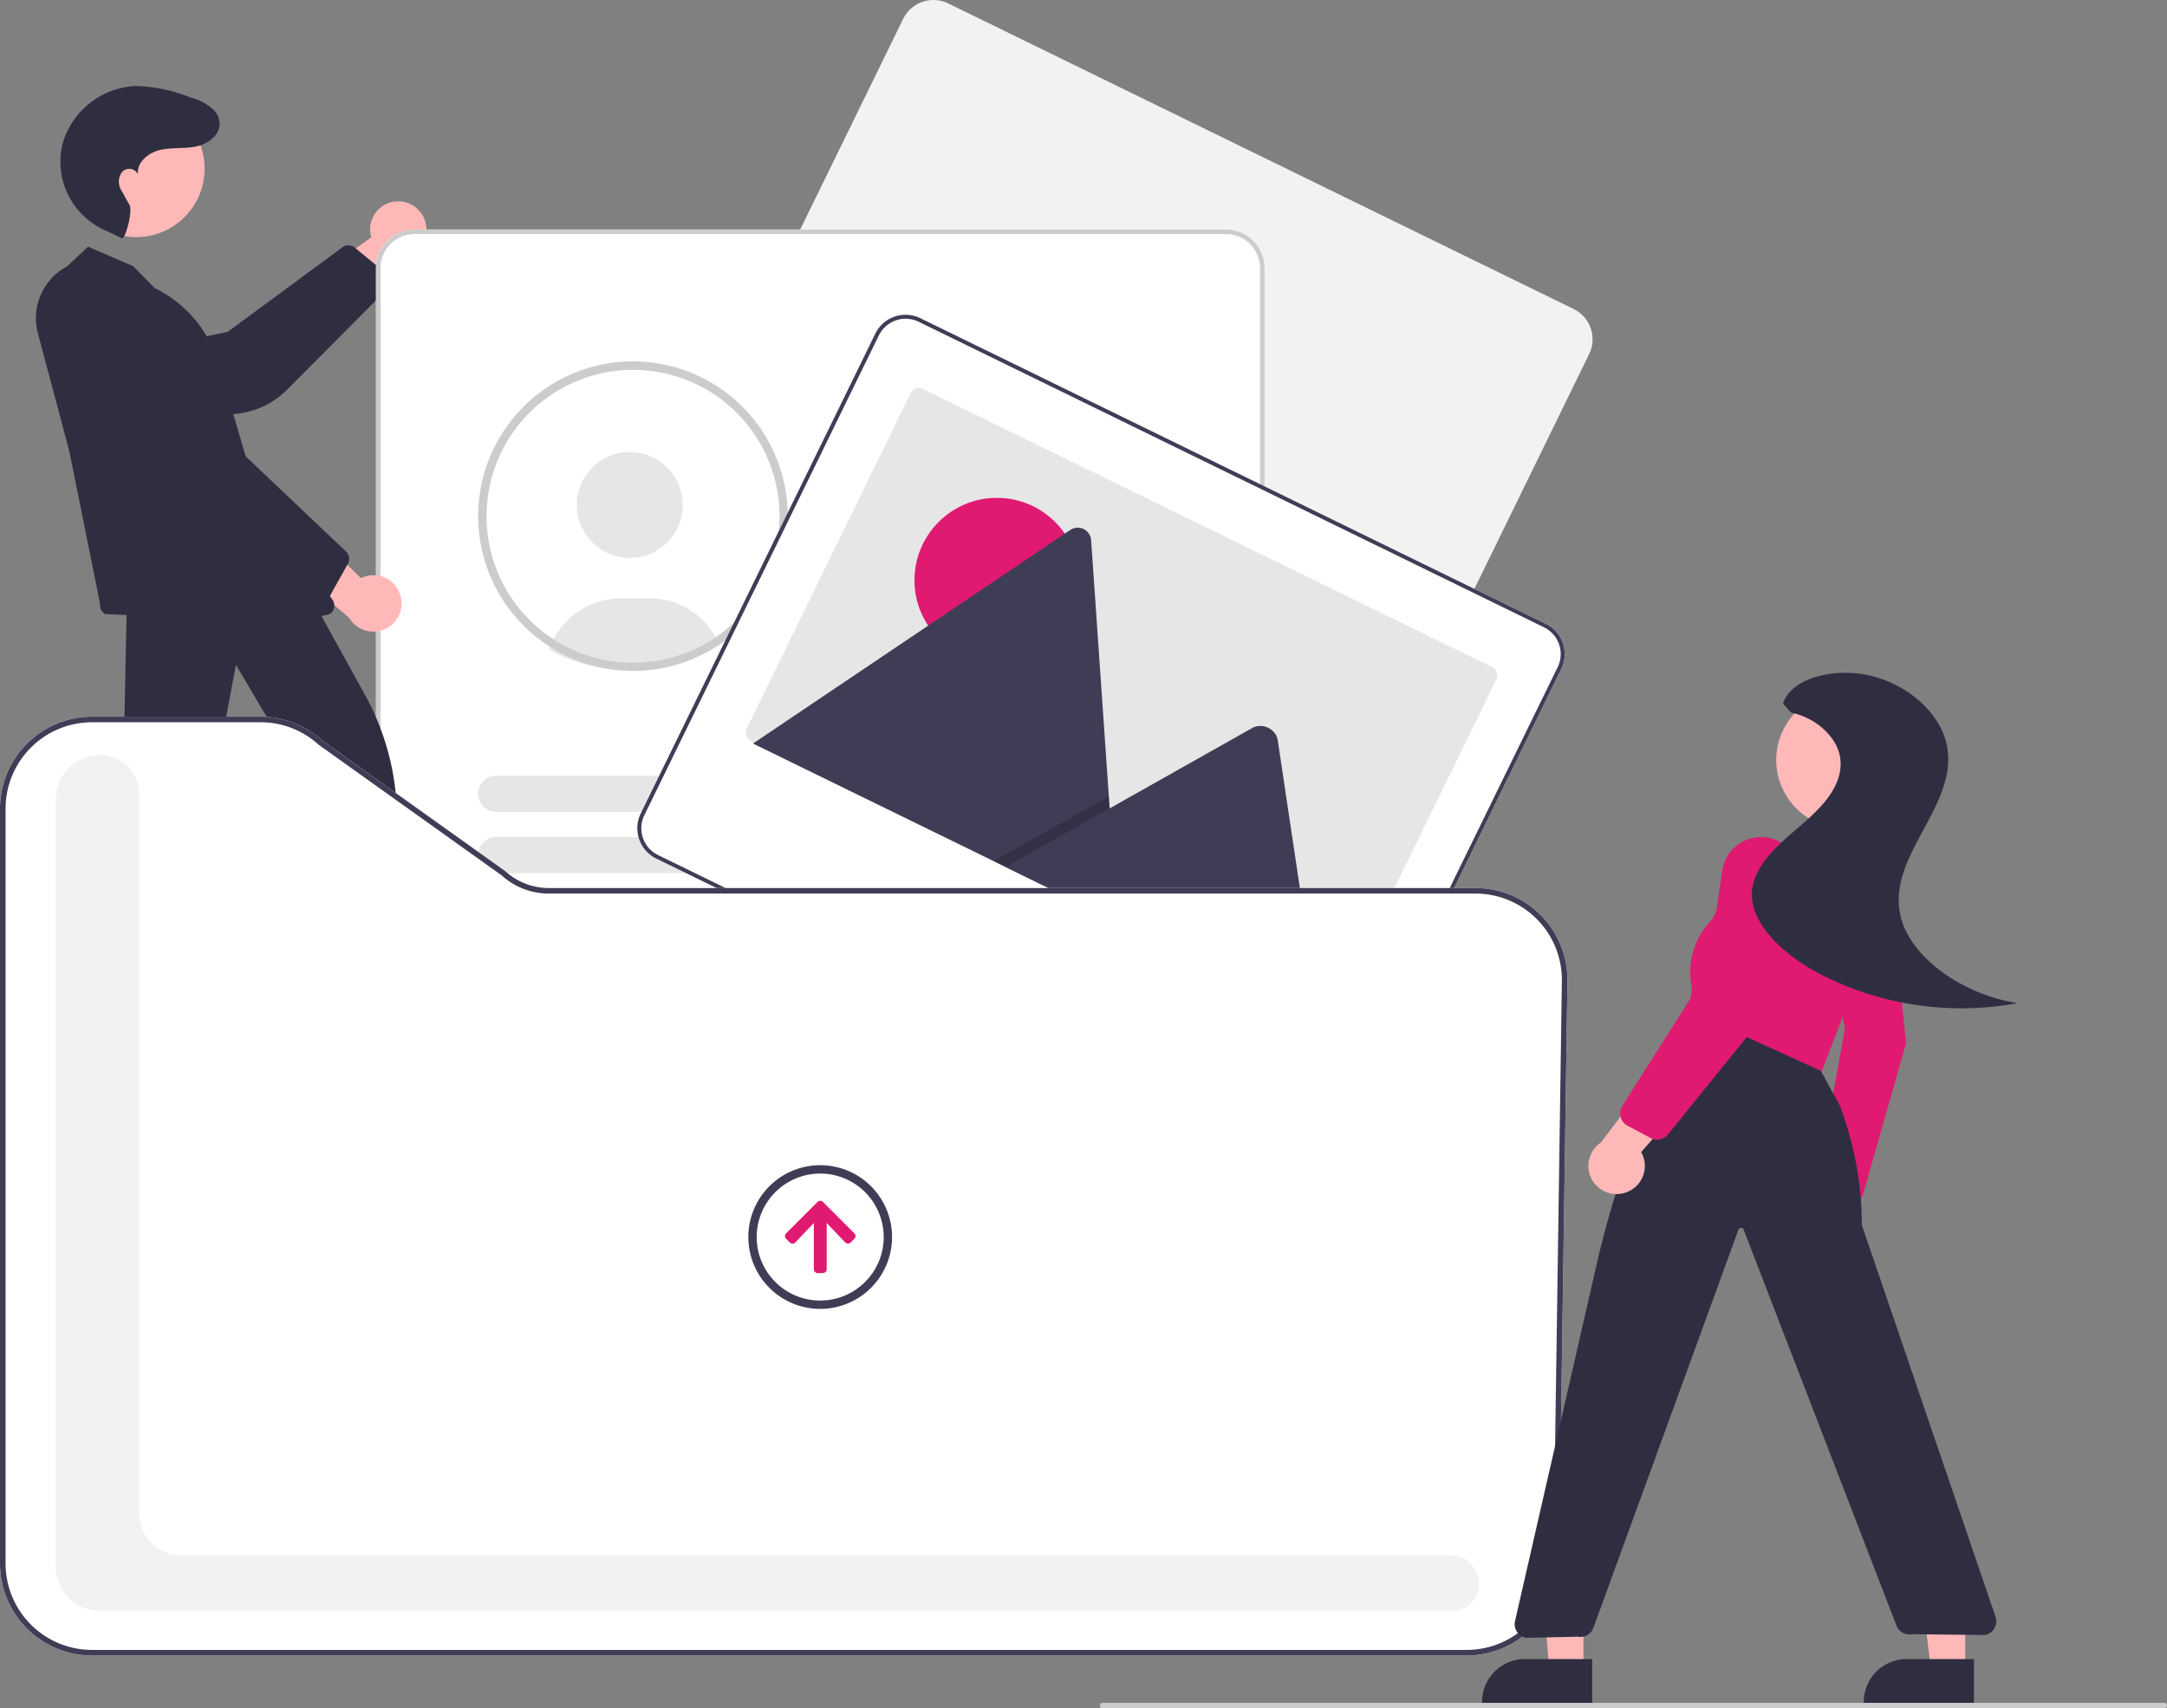 <svg id="Group_252" data-name="Group 252" xmlns="http://www.w3.org/2000/svg" width="266.941" height="210.507" viewBox="0 0 266.941 210.507">
  <rect x="0" y="0" width="266.941" height="210.507" fill="#808080" stroke="none"/>
  <path id="Path_946" data-name="Path 946" d="M328.24,215.646a3.452,3.452,0,0,0-2.932,4.406l-9.98,7.131,5.949,2.289,8.565-7.123a3.47,3.47,0,0,0-1.6-6.7Z" transform="translate(-279.57 -190.818)" fill="#ffb8b8"/>
  <path id="Path_947" data-name="Path 947" d="M276.384,236.762,264,249.218a10.262,10.262,0,0,1-6.322,2.962l-15.3,1.4a4.215,4.215,0,0,1-3.129-.983,4.117,4.117,0,0,1,1.817-7.191l15.627-3.327,14.227-10.487a1.3,1.3,0,0,1,1.294.01l3.869,3.169a1.271,1.271,0,0,1,.641,1.334A1.242,1.242,0,0,1,276.384,236.762Z" transform="translate(-228.642 -201.192)" fill="#2f2e41"/>
  <path id="Path_948" data-name="Path 948" d="M564.089,185.621a4.164,4.164,0,0,0-2.306-4.187l-77.039-37.653a4.153,4.153,0,0,0-5.556,1.905v0l-28.894,59.118a4.161,4.161,0,0,0,1.908,5.557l77.039,37.653a4.161,4.161,0,0,0,5.557-1.908l28.894-59.118A4.123,4.123,0,0,0,564.089,185.621Z" transform="translate(-367.933 -143.357)" fill="#f2f2f2"/>
  <path id="Path_949" data-name="Path 949" d="M450.8,370.948H350.835a4.752,4.752,0,0,1-4.747-4.747V230.5a4.752,4.752,0,0,1,4.747-4.747H450.8a4.752,4.752,0,0,1,4.747,4.747V366.2a4.752,4.752,0,0,1-4.747,4.747Z" transform="translate(-299.772 -197.471)" fill="#fff"/>
  <circle id="Ellipse_58" data-name="Ellipse 58" cx="6.522" cy="6.522" r="6.522" transform="translate(71.055 55.704)" fill="#e6e6e6"/>
  <path id="Path_950" data-name="Path 950" d="M408.2,364.468a18.686,18.686,0,0,0,2.883,1.329l.176.061a18.8,18.8,0,0,0,6.249,1.061c.428,0,.841-.015,1.226-.044a18.584,18.584,0,0,0,2.788-.384c.5-.11,1.006-.242,1.492-.391.118-.035.226-.069.346-.106a18.941,18.941,0,0,0,5.51-2.855,8.5,8.5,0,0,0-.439-.738,9.413,9.413,0,0,0-7.889-4.258h-3.432a9.444,9.444,0,0,0-8.589,5.52,8.575,8.575,0,0,0-.321.805Z" transform="translate(-340.565 -284.419)" fill="#e6e6e6"/>
  <path id="Path_951" data-name="Path 951" d="M442.438,381.674a1.242,1.242,0,0,0-.611.214,18.257,18.257,0,0,0,2.736-.38Z" transform="translate(-362.649 -299.765)" fill="#2f2e41"/>
  <path id="Path_952" data-name="Path 952" d="M401.82,273.083a19.073,19.073,0,0,0-9.515,35.6,18.751,18.751,0,0,0,3.031,1.411l.178.062a18.967,18.967,0,0,0,6.305,1.071c.415,0,.831-.014,1.239-.045a18.758,18.758,0,0,0,2.811-.388c.518-.113,1.026-.247,1.507-.395.117-.034.226-.069.347-.106a19.075,19.075,0,0,0-5.9-37.211Zm11.066,33.36a18.082,18.082,0,0,1-5.475,2.887l-.326.1c-.457.141-.937.264-1.431.371a17.587,17.587,0,0,1-2.66.371c-.388.027-.783.041-1.174.041a18.036,18.036,0,0,1-5.969-1.013l-.168-.058a17.588,17.588,0,0,1-3.007-1.414,18.047,18.047,0,1,1,20.21-1.287Z" transform="translate(-323.848 -228.555)" fill="#ccc"/>
  <path id="Path_953" data-name="Path 953" d="M364.676,494.922" transform="translate(-311.98 -374.249)" fill="#f2f2f2"/>
  <path id="Path_954" data-name="Path 954" d="M450.8,370.948H350.835a4.752,4.752,0,0,1-4.747-4.747V230.5a4.752,4.752,0,0,1,4.747-4.747H450.8a4.752,4.752,0,0,1,4.747,4.747V366.2a4.752,4.752,0,0,1-4.747,4.747ZM350.835,226.311a4.193,4.193,0,0,0-4.188,4.188V366.2a4.193,4.193,0,0,0,4.188,4.188H450.8a4.193,4.193,0,0,0,4.188-4.188V230.5a4.193,4.193,0,0,0-4.188-4.188Z" transform="translate(-299.772 -197.471)" fill="#ccc"/>
  <path id="Path_955" data-name="Path 955" d="M536.362,319.87H508.076a2.238,2.238,0,1,1,0-4.475h28.286a2.238,2.238,0,0,1,0,4.475Z" transform="translate(-404.689 -256.344)" fill="#e6e6e6"/>
  <path id="Path_956" data-name="Path 956" d="M545.592,341.873H508.076a2.238,2.238,0,1,1,0-4.475h37.516a2.238,2.238,0,1,1,0,4.475Z" transform="translate(-404.689 -270.794)" fill="#e6e6e6"/>
  <path id="Path_957" data-name="Path 957" d="M455.569,426.262H385.121a2.238,2.238,0,1,1,0-4.475h70.448a2.238,2.238,0,0,1,0,4.475Z" transform="translate(-323.937 -326.217)" fill="#e6e6e6"/>
  <path id="Path_958" data-name="Path 958" d="M464.8,448.264H385.121a2.238,2.238,0,1,1,0-4.475H464.8a2.238,2.238,0,0,1,0,4.475Z" transform="translate(-323.937 -340.667)" fill="#e6e6e6"/>
  <path id="Path_959" data-name="Path 959" d="M455.569,498.835H385.121a2.238,2.238,0,1,1,0-4.475h70.448a2.238,2.238,0,0,1,0,4.475Z" transform="translate(-323.937 -373.88)" fill="#e6e6e6"/>
  <path id="Path_960" data-name="Path 960" d="M464.8,520.837H385.121a2.238,2.238,0,1,1,0-4.475H464.8a2.238,2.238,0,0,1,0,4.475Z" transform="translate(-323.937 -388.33)" fill="#e6e6e6"/>
  <path id="Path_961" data-name="Path 961" d="M455.569,571.408H385.121a2.238,2.238,0,1,1,0-4.475h70.448a2.238,2.238,0,0,1,0,4.475Z" transform="translate(-323.937 -421.542)" fill="#e6e6e6"/>
  <path id="Path_962" data-name="Path 962" d="M464.8,593.41H385.121a2.238,2.238,0,1,1,0-4.475H464.8a2.238,2.238,0,0,1,0,4.475Z" transform="translate(-323.937 -435.993)" fill="#e6e6e6"/>
  <path id="Path_963" data-name="Path 963" d="M554.089,298.621a4.164,4.164,0,0,0-2.306-4.187l-77.039-37.653a4.153,4.153,0,0,0-5.556,1.905v0l-28.894,59.118a4.161,4.161,0,0,0,1.908,5.557l77.039,37.653a4.161,4.161,0,0,0,5.557-1.908l28.894-59.118A4.122,4.122,0,0,0,554.089,298.621Z" transform="translate(-361.365 -217.571)" fill="#fff"/>
  <path id="Path_964" data-name="Path 964" d="M554.089,298.621a4.164,4.164,0,0,0-2.306-4.187l-77.039-37.653a4.153,4.153,0,0,0-5.556,1.905v0l-28.894,59.118a4.161,4.161,0,0,0,1.908,5.557l77.039,37.653a4.161,4.161,0,0,0,5.557-1.908l28.894-59.118A4.122,4.122,0,0,0,554.089,298.621Zm-29.731,60.274a3.67,3.67,0,0,1-4.9,1.684l-77.038-37.653a3.67,3.67,0,0,1-1.684-4.9L469.627,258.9a3.67,3.67,0,0,1,4.9-1.684l77.039,37.653a3.67,3.67,0,0,1,1.684,4.9Z" transform="translate(-361.365 -217.571)" fill="#3f3d56"/>
  <path id="Path_965" data-name="Path 965" d="M571.26,318.6,551.084,359.88a1.156,1.156,0,0,1-1.547.532h0L479.46,326.161a.976.976,0,0,1-.143-.084,1.156,1.156,0,0,1-.388-1.463L499.1,283.333a1.156,1.156,0,0,1,1.547-.532h0l70.077,34.251a1.156,1.156,0,0,1,.532,1.547h0Z" transform="translate(-386.938 -234.861)" fill="#e6e6e6"/>
  <circle id="Ellipse_59" data-name="Ellipse 59" cx="10.149" cy="10.149" r="10.149" transform="translate(112.65 61.345)" fill="#e01a70"/>
  <path id="Path_966" data-name="Path 966" d="M526.31,381.324l-44.729-21.862a1.012,1.012,0,0,1-.161-.095l39.065-26.3a1.649,1.649,0,0,1,2.578,1.26l2.179,31.53.105,1.509Z" transform="translate(-388.652 -267.758)" fill="#3f3d56"/>
  <path id="Path_967" data-name="Path 967" d="M371.83,301.259,356.558,293.8l12.819-7.225.923-.52.461-.261.105,1.509Z" transform="translate(-234.171 -187.693)" opacity="0.2" style="isolation: isolate"/>
  <path id="Path_968" data-name="Path 968" d="M610.736,440.223l-38.687-18.909,12.819-7.225.923-.521,16.7-9.416a2.2,2.2,0,0,1,3.02,1.259,1.977,1.977,0,0,1,.055.244Z" transform="translate(-448.173 -314.485)" fill="#3f3d56"/>
  <path id="Path_969" data-name="Path 969" d="M125.842,345.763h4.208l2-16.231h-6.211Z" transform="translate(-82.647 -216.421)" fill="#ffb8b8"/>
  <path id="Path_970" data-name="Path 970" d="M333.868,516.174h8.288a5.281,5.281,0,0,1,5.281,5.281v.171H333.868Z" transform="translate(-291.746 -388.206)" fill="#2f2e41"/>
  <path id="Path_971" data-name="Path 971" d="M30.551,336.838l4.36.853,5.364-16.411-6.434-1.259Z" transform="translate(-20.065 -210.175)" fill="#ffb8b8"/>
  <path id="Path_972" data-name="Path 972" d="M237.16,507.59l8.586,1.68h0a5.575,5.575,0,0,1,4.4,6.542l-.035.178-14.058-2.75Z" transform="translate(-227.507 -382.569)" fill="#2f2e41"/>
  <path id="Path_973" data-name="Path 973" d="M326.449,336.606a3.452,3.452,0,0,0-4.852-2.114l-8.771-8.574-1.21,6.258,8.515,7.183a3.47,3.47,0,0,0,6.319-2.753Z" transform="translate(-277.132 -263.255)" fill="#ffb8b8"/>
  <circle id="Ellipse_60" data-name="Ellipse 60" cx="8.43" cy="8.43" r="8.43" transform="translate(8.344 12.358)" fill="#ffb8b8"/>
  <path id="Path_974" data-name="Path 974" d="M240.349,192.944c.448.2,1.365-3.373.954-4.087-.611-1.062-.575-1.054-.981-1.756a2.036,2.036,0,0,1,.029-2.282,1.2,1.2,0,0,1,1.981.239c-.154-1.472,1.3-2.655,2.744-2.987s2.963-.126,4.413-.422c1.683-.343,3.434-1.754,2.762-3.6a2.607,2.607,0,0,0-.508-.835,6.429,6.429,0,0,0-2.922-1.6,19.351,19.351,0,0,0-6.8-1.425,9.885,9.885,0,0,0-8.734,6.388,8.978,8.978,0,0,0-.372,1.382,9.265,9.265,0,0,0,5.751,10.176Z" transform="translate(-225.344 -163.596)" fill="#2f2e41"/>
  <path id="Path_975" data-name="Path 975" d="M232.54,277.177a1.289,1.289,0,0,1-.61-1.276l-3.8-18.845-3.856-14.463h0a7.234,7.234,0,0,1,3.622-8.269l2.549-2.412,5.561,2.4L238.644,237a15.112,15.112,0,0,1,7.892,9.357l4.239,14.5,9.788,14.563a1.3,1.3,0,0,1-.127,1.606C259.075,278.491,232.54,277.177,232.54,277.177Z" transform="translate(-219.605 -201.517)" fill="#2f2e41"/>
  <path id="Path_976" data-name="Path 976" d="M280.171,291.3l-14.434-10a10.262,10.262,0,0,1-4.025-5.7l-4.057-14.814a4.215,4.215,0,0,1,.419-3.253,4.117,4.117,0,0,1,7.4.527l6.017,14.8,12.82,12.167a1.3,1.3,0,0,1,.217,1.275l-2.442,4.365a1.271,1.271,0,0,1-1.2.865A1.242,1.242,0,0,1,280.171,291.3Z" transform="translate(-241.592 -216.981)" fill="#2f2e41"/>
  <path id="Path_977" data-name="Path 977" d="M235.746,407.886a1.285,1.285,0,0,1-.154-1.175l6.677-24.274.494-23.785,22.478-1.542.109-.007,6.77,12.271a31.571,31.571,0,0,1,3.81,12.438l2.231,24.449a1.276,1.276,0,0,1-1.116,1.4l-6.778.645a1.261,1.261,0,0,1-1.4-1.068l-2.752-24.845-9.9-16.732-3.324,17.615L246,407.6a1.276,1.276,0,0,1-1.187.833l-8.032,0A1.249,1.249,0,0,1,235.746,407.886Z" transform="translate(-227.152 -283.736)" fill="#2f2e41"/>
  <path id="Path_978" data-name="Path 978" d="M391.858,516.316H222.479a11.34,11.34,0,0,1-11.327-11.327V411.97a11.34,11.34,0,0,1,11.327-11.327h20.767a11.3,11.3,0,0,1,7.618,2.945l22.521,16.081a7.957,7.957,0,0,0,5.375,2.083H392.91a11.327,11.327,0,0,1,11.326,11.493l-1.052,71.91a11.375,11.375,0,0,1-11.326,11.161Z" transform="translate(-211.152 -312.331)" fill="#fff"/>
  <path id="Path_979" data-name="Path 979" d="M403.488,519.841H236.616a5.471,5.471,0,0,1-5.464-5.464v-94.54a5.47,5.47,0,0,1,5.464-5.464,4.839,4.839,0,0,1,4.833,4.833v88.65a5.127,5.127,0,0,0,5.121,5.121H402.925a3.476,3.476,0,0,1,3.4,2.6,3.336,3.336,0,0,1-1.478,3.839,2.607,2.607,0,0,1-1.362.422Z" transform="translate(-224.287 -321.348)" fill="#f2f2f2"/>
  <path id="Path_980" data-name="Path 980" d="M493.45,579.549l-.439-.439a.47.47,0,0,1-.022-.665l.022-.022,3.855-3.858a.47.47,0,0,1,.665-.022l.022.022,3.855,3.855a.477.477,0,0,1,.012.675l-.012.012-.439.439a.477.477,0,0,1-.675.012l-.012-.012-2.279-2.4v5.7a.474.474,0,0,1-.47.477h-.638a.477.477,0,0,1-.477-.477h0V577.15l-2.279,2.4a.477.477,0,0,1-.675.008Z" transform="translate(-396.166 -426.457)" fill="#e01a70"/>
  <path id="Path_981" data-name="Path 981" d="M488.568,562.67a7.823,7.823,0,1,1-7.823,7.823h0a7.829,7.829,0,0,1,7.823-7.823m0-1.03a8.852,8.852,0,1,0,8.852,8.852h0A8.852,8.852,0,0,0,488.568,561.64Z" transform="translate(-387.533 -418.066)" fill="#3f3d56"/>
  <path id="Path_982" data-name="Path 982" d="M391.858,516.316H222.479a11.34,11.34,0,0,1-11.327-11.327V411.97a11.34,11.34,0,0,1,11.327-11.327h20.767a11.3,11.3,0,0,1,7.618,2.945l22.521,16.081a7.957,7.957,0,0,0,5.375,2.083H392.91a11.327,11.327,0,0,1,11.326,11.493l-1.052,71.91a11.375,11.375,0,0,1-11.326,11.161ZM222.479,401.329a10.653,10.653,0,0,0-10.641,10.641v93.019a10.653,10.653,0,0,0,10.641,10.641H391.858A10.685,10.685,0,0,0,402.5,505.145l1.052-71.91a10.641,10.641,0,0,0-10.639-10.8H278.76a8.642,8.642,0,0,1-5.822-2.249l-22.521-16.081a10.617,10.617,0,0,0-7.171-2.779Z" transform="translate(-211.152 -312.331)" fill="#3f3d56"/>
  <path id="Path_983" data-name="Path 983" d="M557.716,568.5h-4.208l-1.315-16.231h5.524Z" transform="translate(-362.655 -362.708)" fill="#ffb8b8"/>
  <path id="Path_984" data-name="Path 984" d="M756.6,744.369H743.032V744.2a5.281,5.281,0,0,1,5.281-5.281H756.6Z" transform="translate(-560.467 -534.493)" fill="#2f2e41"/>
  <path id="Path_985" data-name="Path 985" d="M693.4,568.5h-4.208l-2-16.231H693.4Z" transform="translate(-451.317 -362.708)" fill="#ffb8b8"/>
  <path id="Path_986" data-name="Path 986" d="M893.6,744.369H880.032V744.2a5.281,5.281,0,0,1,5.281-5.281H893.6Z" transform="translate(-650.442 -534.493)" fill="#2f2e41"/>
  <path id="Path_987" data-name="Path 987" d="M866.447,564.234a3.876,3.876,0,0,0,.1-4.909,3.2,3.2,0,0,0-.368-.375l3.17-11.7L864.066,549l-2.2,10.844a3.9,3.9,0,0,0,.349,4.273,2.711,2.711,0,0,0,4.231.116Z" transform="translate(-638.198 -408.615)" fill="#ffb8b8"/>
  <path id="Path_988" data-name="Path 988" d="M867.388,499.561a1.333,1.333,0,0,1-.2-.015l-2.753-.415a1.491,1.491,0,0,1-1.034-.716,1.923,1.923,0,0,1-.241-1.329L866.6,477.9l-2.329-12.323a4.975,4.975,0,0,1,2.695-5.572,3.682,3.682,0,0,1,3.6.461,4.914,4.914,0,0,1,1.93,3.5l1.648,15.713-.02.068-5.305,18.621A1.536,1.536,0,0,1,867.388,499.561Z" transform="translate(-639.342 -351.14)" fill="#e01a70"/>
  <circle id="Ellipse_61" data-name="Ellipse 61" cx="8.43" cy="8.43" r="8.43" transform="translate(218.802 85.218)" fill="#ffb8b8"/>
  <path id="Path_989" data-name="Path 989" d="M831.813,475.044a1.707,1.707,0,0,1-.614-.114L817.874,469.8a1.71,1.71,0,0,1-1.085-1.829l.535-4.014a9.1,9.1,0,0,1,2.145-8.1l.324-.357,3.942-7.189a4.208,4.208,0,0,1,5.743-1.65l6.962,3.89a4.2,4.2,0,0,1,1.939,2.343,12.839,12.839,0,0,1-.2,8.648l-4.767,12.393A1.728,1.728,0,0,1,831.813,475.044Z" transform="translate(-608.896 -342.207)" fill="#e01a70"/>
  <path id="Path_990" data-name="Path 990" d="M756.154,583.465l-.018,0a1.716,1.716,0,0,1-1.346-2.08L765,536.746a120.367,120.367,0,0,1,6.9-20.645l4.344-9.9,16.21,7.4,2.315,4.233a41.429,41.429,0,0,1,2.738,14.767l16.471,48.271a1.716,1.716,0,0,1-1.342,2.247l-9.017-.1a1.388,1.388,0,0,1-.258.022,1.705,1.705,0,0,1-1.586-1.076l-18.828-48.8a.345.345,0,0,0-.33-.213.333.333,0,0,0-.31.225l-17.865,49.048a1.708,1.708,0,0,1-1.918,1.1Z" transform="translate(-568.158 -381.654)" fill="#2f2e41"/>
  <path id="Path_991" data-name="Path 991" d="M785.859,542.583a3.452,3.452,0,0,0,1.842-4.962l8.074-9.234-6.316-.861-6.7,8.9a3.47,3.47,0,0,0,3.1,6.156Z" transform="translate(-585.536 -395.662)" fill="#ffb8b8"/>
  <path id="Path_992" data-name="Path 992" d="M797.137,481.1a1.719,1.719,0,0,1-.806-.2l-2.841-1.515a1.716,1.716,0,0,1-.641-2.434l10.495-16.537,1.82-12.479a4.817,4.817,0,1,1,9.447,1.838l-3.757,15.381-12.379,15.31A1.71,1.71,0,0,1,797.137,481.1Z" transform="translate(-593.008 -340.679)" fill="#e01a70"/>
  <path id="Path_993" data-name="Path 993" d="M843.7,388.668c.975-3.2,6.609-4.624,11.292-3.3s8.047,4.805,8.83,8.207c1.734,7.532-7.311,13.644-5.672,21.177,1.084,4.984,7.358,9.7,14.423,10.833a37.993,37.993,0,0,1-24.511-3.693c-4.494-2.421-8.264-6.075-8.207-9.76.035-2.231,1.454-4.2,3.19-5.909s3.814-3.22,5.407-5,2.7-3.91,2.232-6.169-2.827-4.614-6-5.272Z" transform="translate(-624.054 -301.976)" fill="#2f2e41"/>
  <path id="Path_994" data-name="Path 994" d="M736.968,755.329H606.192a.343.343,0,0,1,0-.687H736.968a.343.343,0,0,1,0,.687Z" transform="translate(-470.371 -544.822)" fill="#ccc"/>
</svg>
